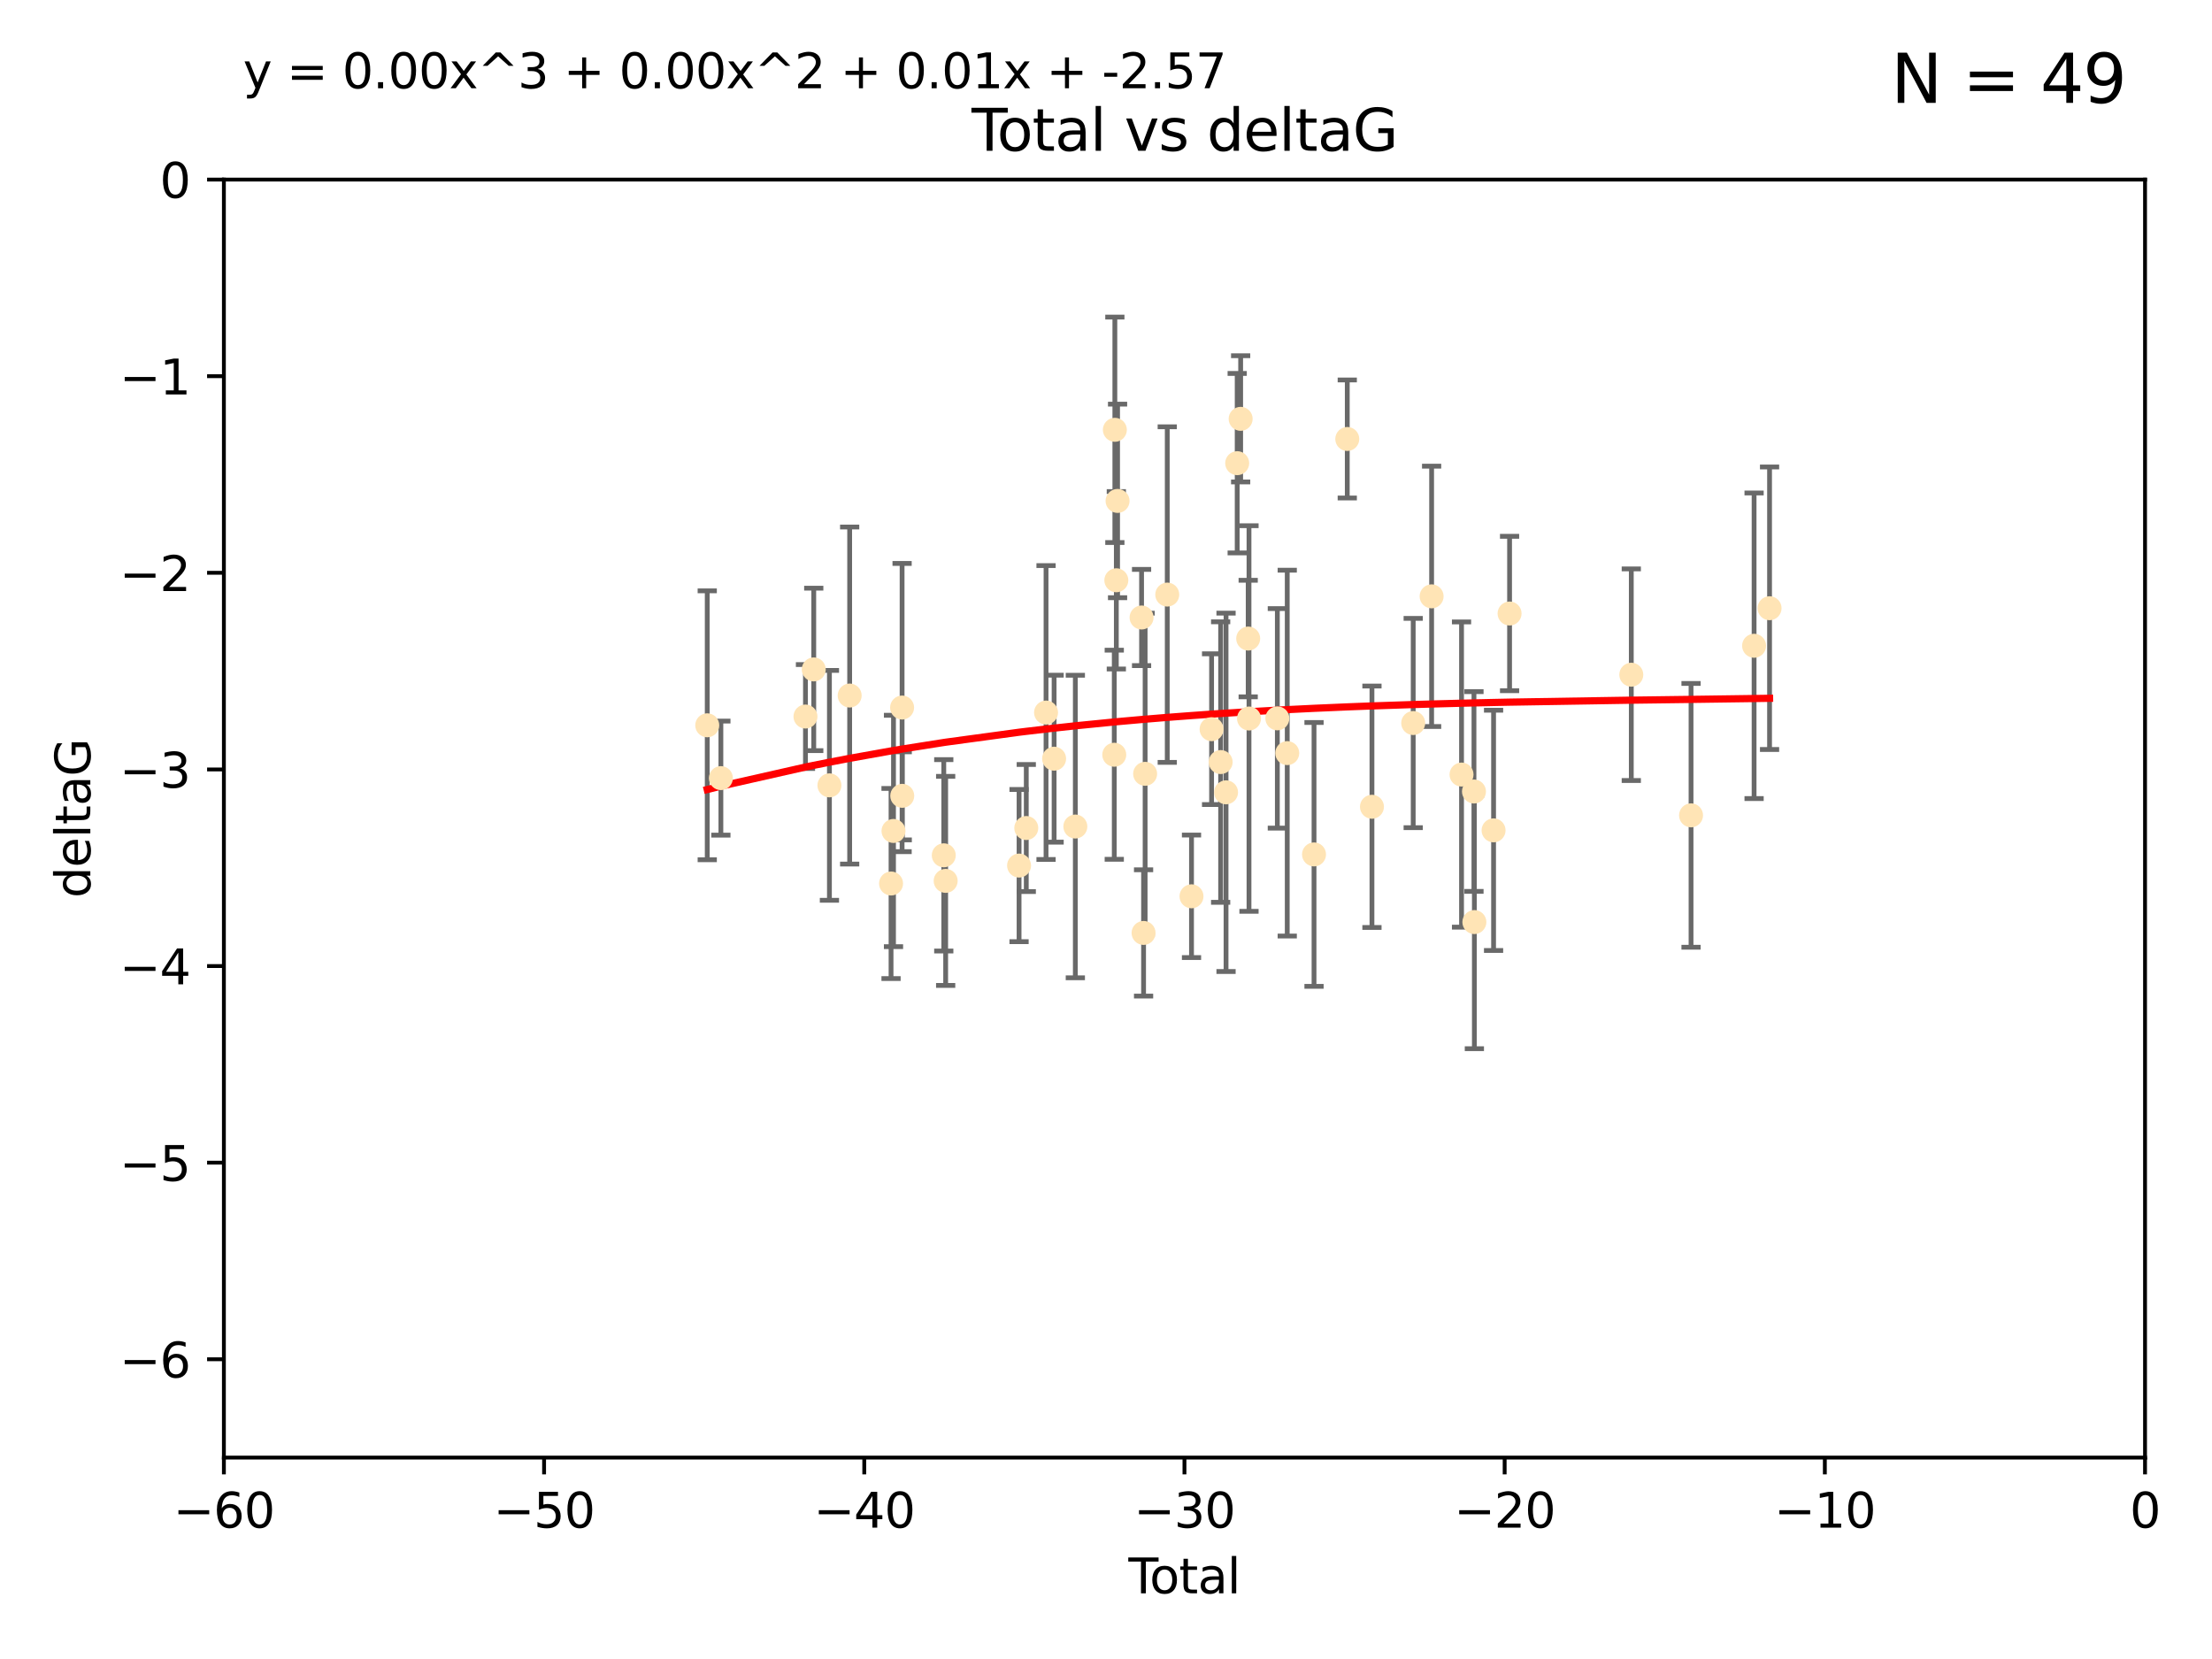 <?xml version="1.0" encoding="utf-8" standalone="no"?>
<!DOCTYPE svg PUBLIC "-//W3C//DTD SVG 1.1//EN"
  "http://www.w3.org/Graphics/SVG/1.1/DTD/svg11.dtd">
<svg xmlns:xlink="http://www.w3.org/1999/xlink" width="460.8pt" height="345.6pt" viewBox="0 0 460.8 345.6" xmlns="http://www.w3.org/2000/svg" version="1.1">
 <defs>
  <style type="text/css">*{stroke-linejoin: round; stroke-linecap: butt}</style>
 </defs>
 <g id="figure_1">
  <g id="patch_1">
   <path d="M 0 345.6 
L 460.8 345.6 
L 460.8 0 
L 0 0 
z
" style="fill: #ffffff"/>
  </g>
  <g id="axes_1">
   <g id="patch_2">
    <path d="M 46.64 303.64 
L 446.85 303.64 
L 446.85 37.411 
L 46.64 37.411 
z
" style="fill: #ffffff"/>
   </g>
   <g id="PathCollection_1">
    <defs>
     <path id="m05ead82234" d="M 0 1.118 
C 0.297 1.118 0.581 1 0.791 0.791 
C 1 0.581 1.118 0.297 1.118 0 
C 1.118 -0.297 1 -0.581 0.791 -0.791 
C 0.581 -1 0.297 -1.118 0 -1.118 
C -0.297 -1.118 -0.581 -1 -0.791 -0.791 
C -1 -0.581 -1.118 -0.297 -1.118 0 
C -1.118 0.297 -1 0.581 -0.791 0.791 
C -0.581 1 -0.297 1.118 0 1.118 
z
" style="stroke: #ffe4b5"/>
    </defs>
    <g clip-path="url(#pc3c02993ca)">
     <use xlink:href="#m05ead82234" x="147.331" y="151.093" style="fill: #ffe4b5; stroke: #ffe4b5"/>
     <use xlink:href="#m05ead82234" x="150.173" y="162.096" style="fill: #ffe4b5; stroke: #ffe4b5"/>
     <use xlink:href="#m05ead82234" x="167.795" y="149.269" style="fill: #ffe4b5; stroke: #ffe4b5"/>
     <use xlink:href="#m05ead82234" x="169.52" y="139.451" style="fill: #ffe4b5; stroke: #ffe4b5"/>
     <use xlink:href="#m05ead82234" x="172.784" y="163.605" style="fill: #ffe4b5; stroke: #ffe4b5"/>
     <use xlink:href="#m05ead82234" x="177" y="144.895" style="fill: #ffe4b5; stroke: #ffe4b5"/>
     <use xlink:href="#m05ead82234" x="185.622" y="184.051" style="fill: #ffe4b5; stroke: #ffe4b5"/>
     <use xlink:href="#m05ead82234" x="186.133" y="173.104" style="fill: #ffe4b5; stroke: #ffe4b5"/>
     <use xlink:href="#m05ead82234" x="187.923" y="147.394" style="fill: #ffe4b5; stroke: #ffe4b5"/>
     <use xlink:href="#m05ead82234" x="187.953" y="165.786" style="fill: #ffe4b5; stroke: #ffe4b5"/>
     <use xlink:href="#m05ead82234" x="196.605" y="178.178" style="fill: #ffe4b5; stroke: #ffe4b5"/>
     <use xlink:href="#m05ead82234" x="196.999" y="183.504" style="fill: #ffe4b5; stroke: #ffe4b5"/>
     <use xlink:href="#m05ead82234" x="212.29" y="180.314" style="fill: #ffe4b5; stroke: #ffe4b5"/>
     <use xlink:href="#m05ead82234" x="213.792" y="172.492" style="fill: #ffe4b5; stroke: #ffe4b5"/>
     <use xlink:href="#m05ead82234" x="217.91" y="148.435" style="fill: #ffe4b5; stroke: #ffe4b5"/>
     <use xlink:href="#m05ead82234" x="219.589" y="158.047" style="fill: #ffe4b5; stroke: #ffe4b5"/>
     <use xlink:href="#m05ead82234" x="224.013" y="172.182" style="fill: #ffe4b5; stroke: #ffe4b5"/>
     <use xlink:href="#m05ead82234" x="232.122" y="157.227" style="fill: #ffe4b5; stroke: #ffe4b5"/>
     <use xlink:href="#m05ead82234" x="232.245" y="89.537" style="fill: #ffe4b5; stroke: #ffe4b5"/>
     <use xlink:href="#m05ead82234" x="232.552" y="120.882" style="fill: #ffe4b5; stroke: #ffe4b5"/>
     <use xlink:href="#m05ead82234" x="232.81" y="104.354" style="fill: #ffe4b5; stroke: #ffe4b5"/>
     <use xlink:href="#m05ead82234" x="237.81" y="128.636" style="fill: #ffe4b5; stroke: #ffe4b5"/>
     <use xlink:href="#m05ead82234" x="238.227" y="194.346" style="fill: #ffe4b5; stroke: #ffe4b5"/>
     <use xlink:href="#m05ead82234" x="238.551" y="161.2" style="fill: #ffe4b5; stroke: #ffe4b5"/>
     <use xlink:href="#m05ead82234" x="243.161" y="123.863" style="fill: #ffe4b5; stroke: #ffe4b5"/>
     <use xlink:href="#m05ead82234" x="248.213" y="186.716" style="fill: #ffe4b5; stroke: #ffe4b5"/>
     <use xlink:href="#m05ead82234" x="252.395" y="151.902" style="fill: #ffe4b5; stroke: #ffe4b5"/>
     <use xlink:href="#m05ead82234" x="254.283" y="158.751" style="fill: #ffe4b5; stroke: #ffe4b5"/>
     <use xlink:href="#m05ead82234" x="255.407" y="165.056" style="fill: #ffe4b5; stroke: #ffe4b5"/>
     <use xlink:href="#m05ead82234" x="257.73" y="96.489" style="fill: #ffe4b5; stroke: #ffe4b5"/>
     <use xlink:href="#m05ead82234" x="258.45" y="87.252" style="fill: #ffe4b5; stroke: #ffe4b5"/>
     <use xlink:href="#m05ead82234" x="260.021" y="133.023" style="fill: #ffe4b5; stroke: #ffe4b5"/>
     <use xlink:href="#m05ead82234" x="260.189" y="149.679" style="fill: #ffe4b5; stroke: #ffe4b5"/>
     <use xlink:href="#m05ead82234" x="266.094" y="149.646" style="fill: #ffe4b5; stroke: #ffe4b5"/>
     <use xlink:href="#m05ead82234" x="268.156" y="156.886" style="fill: #ffe4b5; stroke: #ffe4b5"/>
     <use xlink:href="#m05ead82234" x="273.735" y="177.992" style="fill: #ffe4b5; stroke: #ffe4b5"/>
     <use xlink:href="#m05ead82234" x="280.661" y="91.447" style="fill: #ffe4b5; stroke: #ffe4b5"/>
     <use xlink:href="#m05ead82234" x="285.803" y="168.063" style="fill: #ffe4b5; stroke: #ffe4b5"/>
     <use xlink:href="#m05ead82234" x="294.397" y="150.623" style="fill: #ffe4b5; stroke: #ffe4b5"/>
     <use xlink:href="#m05ead82234" x="298.231" y="124.229" style="fill: #ffe4b5; stroke: #ffe4b5"/>
     <use xlink:href="#m05ead82234" x="304.464" y="161.352" style="fill: #ffe4b5; stroke: #ffe4b5"/>
     <use xlink:href="#m05ead82234" x="307.055" y="164.883" style="fill: #ffe4b5; stroke: #ffe4b5"/>
     <use xlink:href="#m05ead82234" x="307.139" y="192.085" style="fill: #ffe4b5; stroke: #ffe4b5"/>
     <use xlink:href="#m05ead82234" x="311.139" y="172.978" style="fill: #ffe4b5; stroke: #ffe4b5"/>
     <use xlink:href="#m05ead82234" x="314.472" y="127.806" style="fill: #ffe4b5; stroke: #ffe4b5"/>
     <use xlink:href="#m05ead82234" x="339.829" y="140.551" style="fill: #ffe4b5; stroke: #ffe4b5"/>
     <use xlink:href="#m05ead82234" x="352.276" y="169.85" style="fill: #ffe4b5; stroke: #ffe4b5"/>
     <use xlink:href="#m05ead82234" x="365.409" y="134.525" style="fill: #ffe4b5; stroke: #ffe4b5"/>
     <use xlink:href="#m05ead82234" x="368.631" y="126.704" style="fill: #ffe4b5; stroke: #ffe4b5"/>
    </g>
   </g>
   <g id="matplotlib.axis_1">
    <g id="xtick_1">
     <g id="line2d_1">
      <defs>
       <path id="md361317f85" d="M 0 0 
L 0 3.5 
" style="stroke: #000000; stroke-width: 0.8"/>
      </defs>
      <g>
       <use xlink:href="#md361317f85" x="46.64" y="303.64" style="stroke: #000000; stroke-width: 0.8"/>
      </g>
     </g>
     <g id="text_1">
      <!-- −60 -->
      <g transform="translate(36.088 318.238)scale(0.1 -0.1)">
       <defs>
        <path id="DejaVuSans-2212" d="M 678 2272 
L 4684 2272 
L 4684 1741 
L 678 1741 
L 678 2272 
z
" transform="scale(0.016)"/>
        <path id="DejaVuSans-36" d="M 2113 2584 
Q 1688 2584 1439 2293 
Q 1191 2003 1191 1497 
Q 1191 994 1439 701 
Q 1688 409 2113 409 
Q 2538 409 2786 701 
Q 3034 994 3034 1497 
Q 3034 2003 2786 2293 
Q 2538 2584 2113 2584 
z
M 3366 4563 
L 3366 3988 
Q 3128 4100 2886 4159 
Q 2644 4219 2406 4219 
Q 1781 4219 1451 3797 
Q 1122 3375 1075 2522 
Q 1259 2794 1537 2939 
Q 1816 3084 2150 3084 
Q 2853 3084 3261 2657 
Q 3669 2231 3669 1497 
Q 3669 778 3244 343 
Q 2819 -91 2113 -91 
Q 1303 -91 875 529 
Q 447 1150 447 2328 
Q 447 3434 972 4092 
Q 1497 4750 2381 4750 
Q 2619 4750 2861 4703 
Q 3103 4656 3366 4563 
z
" transform="scale(0.016)"/>
        <path id="DejaVuSans-30" d="M 2034 4250 
Q 1547 4250 1301 3770 
Q 1056 3291 1056 2328 
Q 1056 1369 1301 889 
Q 1547 409 2034 409 
Q 2525 409 2770 889 
Q 3016 1369 3016 2328 
Q 3016 3291 2770 3770 
Q 2525 4250 2034 4250 
z
M 2034 4750 
Q 2819 4750 3233 4129 
Q 3647 3509 3647 2328 
Q 3647 1150 3233 529 
Q 2819 -91 2034 -91 
Q 1250 -91 836 529 
Q 422 1150 422 2328 
Q 422 3509 836 4129 
Q 1250 4750 2034 4750 
z
" transform="scale(0.016)"/>
       </defs>
       <use xlink:href="#DejaVuSans-2212"/>
       <use xlink:href="#DejaVuSans-36" x="83.789"/>
       <use xlink:href="#DejaVuSans-30" x="147.412"/>
      </g>
     </g>
    </g>
    <g id="xtick_2">
     <g id="line2d_2">
      <g>
       <use xlink:href="#md361317f85" x="113.342" y="303.64" style="stroke: #000000; stroke-width: 0.8"/>
      </g>
     </g>
     <g id="text_2">
      <!-- −50 -->
      <g transform="translate(102.789 318.238)scale(0.1 -0.1)">
       <defs>
        <path id="DejaVuSans-35" d="M 691 4666 
L 3169 4666 
L 3169 4134 
L 1269 4134 
L 1269 2991 
Q 1406 3038 1543 3061 
Q 1681 3084 1819 3084 
Q 2600 3084 3056 2656 
Q 3513 2228 3513 1497 
Q 3513 744 3044 326 
Q 2575 -91 1722 -91 
Q 1428 -91 1123 -41 
Q 819 9 494 109 
L 494 744 
Q 775 591 1075 516 
Q 1375 441 1709 441 
Q 2250 441 2565 725 
Q 2881 1009 2881 1497 
Q 2881 1984 2565 2268 
Q 2250 2553 1709 2553 
Q 1456 2553 1204 2497 
Q 953 2441 691 2322 
L 691 4666 
z
" transform="scale(0.016)"/>
       </defs>
       <use xlink:href="#DejaVuSans-2212"/>
       <use xlink:href="#DejaVuSans-35" x="83.789"/>
       <use xlink:href="#DejaVuSans-30" x="147.412"/>
      </g>
     </g>
    </g>
    <g id="xtick_3">
     <g id="line2d_3">
      <g>
       <use xlink:href="#md361317f85" x="180.043" y="303.64" style="stroke: #000000; stroke-width: 0.8"/>
      </g>
     </g>
     <g id="text_3">
      <!-- −40 -->
      <g transform="translate(169.491 318.238)scale(0.1 -0.1)">
       <defs>
        <path id="DejaVuSans-34" d="M 2419 4116 
L 825 1625 
L 2419 1625 
L 2419 4116 
z
M 2253 4666 
L 3047 4666 
L 3047 1625 
L 3713 1625 
L 3713 1100 
L 3047 1100 
L 3047 0 
L 2419 0 
L 2419 1100 
L 313 1100 
L 313 1709 
L 2253 4666 
z
" transform="scale(0.016)"/>
       </defs>
       <use xlink:href="#DejaVuSans-2212"/>
       <use xlink:href="#DejaVuSans-34" x="83.789"/>
       <use xlink:href="#DejaVuSans-30" x="147.412"/>
      </g>
     </g>
    </g>
    <g id="xtick_4">
     <g id="line2d_4">
      <g>
       <use xlink:href="#md361317f85" x="246.745" y="303.64" style="stroke: #000000; stroke-width: 0.8"/>
      </g>
     </g>
     <g id="text_4">
      <!-- −30 -->
      <g transform="translate(236.193 318.238)scale(0.1 -0.1)">
       <defs>
        <path id="DejaVuSans-33" d="M 2597 2516 
Q 3050 2419 3304 2112 
Q 3559 1806 3559 1356 
Q 3559 666 3084 287 
Q 2609 -91 1734 -91 
Q 1441 -91 1130 -33 
Q 819 25 488 141 
L 488 750 
Q 750 597 1062 519 
Q 1375 441 1716 441 
Q 2309 441 2620 675 
Q 2931 909 2931 1356 
Q 2931 1769 2642 2001 
Q 2353 2234 1838 2234 
L 1294 2234 
L 1294 2753 
L 1863 2753 
Q 2328 2753 2575 2939 
Q 2822 3125 2822 3475 
Q 2822 3834 2567 4026 
Q 2313 4219 1838 4219 
Q 1578 4219 1281 4162 
Q 984 4106 628 3988 
L 628 4550 
Q 988 4650 1302 4700 
Q 1616 4750 1894 4750 
Q 2613 4750 3031 4423 
Q 3450 4097 3450 3541 
Q 3450 3153 3228 2886 
Q 3006 2619 2597 2516 
z
" transform="scale(0.016)"/>
       </defs>
       <use xlink:href="#DejaVuSans-2212"/>
       <use xlink:href="#DejaVuSans-33" x="83.789"/>
       <use xlink:href="#DejaVuSans-30" x="147.412"/>
      </g>
     </g>
    </g>
    <g id="xtick_5">
     <g id="line2d_5">
      <g>
       <use xlink:href="#md361317f85" x="313.447" y="303.64" style="stroke: #000000; stroke-width: 0.8"/>
      </g>
     </g>
     <g id="text_5">
      <!-- −20 -->
      <g transform="translate(302.894 318.238)scale(0.1 -0.1)">
       <defs>
        <path id="DejaVuSans-32" d="M 1228 531 
L 3431 531 
L 3431 0 
L 469 0 
L 469 531 
Q 828 903 1448 1529 
Q 2069 2156 2228 2338 
Q 2531 2678 2651 2914 
Q 2772 3150 2772 3378 
Q 2772 3750 2511 3984 
Q 2250 4219 1831 4219 
Q 1534 4219 1204 4116 
Q 875 4013 500 3803 
L 500 4441 
Q 881 4594 1212 4672 
Q 1544 4750 1819 4750 
Q 2544 4750 2975 4387 
Q 3406 4025 3406 3419 
Q 3406 3131 3298 2873 
Q 3191 2616 2906 2266 
Q 2828 2175 2409 1742 
Q 1991 1309 1228 531 
z
" transform="scale(0.016)"/>
       </defs>
       <use xlink:href="#DejaVuSans-2212"/>
       <use xlink:href="#DejaVuSans-32" x="83.789"/>
       <use xlink:href="#DejaVuSans-30" x="147.412"/>
      </g>
     </g>
    </g>
    <g id="xtick_6">
     <g id="line2d_6">
      <g>
       <use xlink:href="#md361317f85" x="380.148" y="303.64" style="stroke: #000000; stroke-width: 0.8"/>
      </g>
     </g>
     <g id="text_6">
      <!-- −10 -->
      <g transform="translate(369.596 318.238)scale(0.1 -0.1)">
       <defs>
        <path id="DejaVuSans-31" d="M 794 531 
L 1825 531 
L 1825 4091 
L 703 3866 
L 703 4441 
L 1819 4666 
L 2450 4666 
L 2450 531 
L 3481 531 
L 3481 0 
L 794 0 
L 794 531 
z
" transform="scale(0.016)"/>
       </defs>
       <use xlink:href="#DejaVuSans-2212"/>
       <use xlink:href="#DejaVuSans-31" x="83.789"/>
       <use xlink:href="#DejaVuSans-30" x="147.412"/>
      </g>
     </g>
    </g>
    <g id="xtick_7">
     <g id="line2d_7">
      <g>
       <use xlink:href="#md361317f85" x="446.85" y="303.64" style="stroke: #000000; stroke-width: 0.8"/>
      </g>
     </g>
     <g id="text_7">
      <!-- 0 -->
      <g transform="translate(443.669 318.238)scale(0.1 -0.1)">
       <use xlink:href="#DejaVuSans-30"/>
      </g>
     </g>
    </g>
    <g id="text_8">
     <!-- Total -->
     <g transform="translate(235.068 331.917)scale(0.1 -0.1)">
      <defs>
       <path id="DejaVuSans-54" d="M -19 4666 
L 3928 4666 
L 3928 4134 
L 2272 4134 
L 2272 0 
L 1638 0 
L 1638 4134 
L -19 4134 
L -19 4666 
z
" transform="scale(0.016)"/>
       <path id="DejaVuSans-6f" d="M 1959 3097 
Q 1497 3097 1228 2736 
Q 959 2375 959 1747 
Q 959 1119 1226 758 
Q 1494 397 1959 397 
Q 2419 397 2687 759 
Q 2956 1122 2956 1747 
Q 2956 2369 2687 2733 
Q 2419 3097 1959 3097 
z
M 1959 3584 
Q 2709 3584 3137 3096 
Q 3566 2609 3566 1747 
Q 3566 888 3137 398 
Q 2709 -91 1959 -91 
Q 1206 -91 779 398 
Q 353 888 353 1747 
Q 353 2609 779 3096 
Q 1206 3584 1959 3584 
z
" transform="scale(0.016)"/>
       <path id="DejaVuSans-74" d="M 1172 4494 
L 1172 3500 
L 2356 3500 
L 2356 3053 
L 1172 3053 
L 1172 1153 
Q 1172 725 1289 603 
Q 1406 481 1766 481 
L 2356 481 
L 2356 0 
L 1766 0 
Q 1100 0 847 248 
Q 594 497 594 1153 
L 594 3053 
L 172 3053 
L 172 3500 
L 594 3500 
L 594 4494 
L 1172 4494 
z
" transform="scale(0.016)"/>
       <path id="DejaVuSans-61" d="M 2194 1759 
Q 1497 1759 1228 1600 
Q 959 1441 959 1056 
Q 959 750 1161 570 
Q 1363 391 1709 391 
Q 2188 391 2477 730 
Q 2766 1069 2766 1631 
L 2766 1759 
L 2194 1759 
z
M 3341 1997 
L 3341 0 
L 2766 0 
L 2766 531 
Q 2569 213 2275 61 
Q 1981 -91 1556 -91 
Q 1019 -91 701 211 
Q 384 513 384 1019 
Q 384 1609 779 1909 
Q 1175 2209 1959 2209 
L 2766 2209 
L 2766 2266 
Q 2766 2663 2505 2880 
Q 2244 3097 1772 3097 
Q 1472 3097 1187 3025 
Q 903 2953 641 2809 
L 641 3341 
Q 956 3463 1253 3523 
Q 1550 3584 1831 3584 
Q 2591 3584 2966 3190 
Q 3341 2797 3341 1997 
z
" transform="scale(0.016)"/>
       <path id="DejaVuSans-6c" d="M 603 4863 
L 1178 4863 
L 1178 0 
L 603 0 
L 603 4863 
z
" transform="scale(0.016)"/>
      </defs>
      <use xlink:href="#DejaVuSans-54"/>
      <use xlink:href="#DejaVuSans-6f" x="44.084"/>
      <use xlink:href="#DejaVuSans-74" x="105.266"/>
      <use xlink:href="#DejaVuSans-61" x="144.475"/>
      <use xlink:href="#DejaVuSans-6c" x="205.754"/>
     </g>
    </g>
   </g>
   <g id="matplotlib.axis_2">
    <g id="ytick_1">
     <g id="line2d_8">
      <defs>
       <path id="m5820560d8b" d="M 0 0 
L -3.5 0 
" style="stroke: #000000; stroke-width: 0.8"/>
      </defs>
      <g>
       <use xlink:href="#m5820560d8b" x="46.64" y="283.161" style="stroke: #000000; stroke-width: 0.8"/>
      </g>
     </g>
     <g id="text_9">
      <!-- −6 -->
      <g transform="translate(24.898 286.96)scale(0.1 -0.1)">
       <use xlink:href="#DejaVuSans-2212"/>
       <use xlink:href="#DejaVuSans-36" x="83.789"/>
      </g>
     </g>
    </g>
    <g id="ytick_2">
     <g id="line2d_9">
      <g>
       <use xlink:href="#m5820560d8b" x="46.64" y="242.203" style="stroke: #000000; stroke-width: 0.8"/>
      </g>
     </g>
     <g id="text_10">
      <!-- −5 -->
      <g transform="translate(24.898 246.002)scale(0.1 -0.1)">
       <use xlink:href="#DejaVuSans-2212"/>
       <use xlink:href="#DejaVuSans-35" x="83.789"/>
      </g>
     </g>
    </g>
    <g id="ytick_3">
     <g id="line2d_10">
      <g>
       <use xlink:href="#m5820560d8b" x="46.64" y="201.244" style="stroke: #000000; stroke-width: 0.8"/>
      </g>
     </g>
     <g id="text_11">
      <!-- −4 -->
      <g transform="translate(24.898 205.044)scale(0.1 -0.1)">
       <use xlink:href="#DejaVuSans-2212"/>
       <use xlink:href="#DejaVuSans-34" x="83.789"/>
      </g>
     </g>
    </g>
    <g id="ytick_4">
     <g id="line2d_11">
      <g>
       <use xlink:href="#m5820560d8b" x="46.64" y="160.286" style="stroke: #000000; stroke-width: 0.8"/>
      </g>
     </g>
     <g id="text_12">
      <!-- −3 -->
      <g transform="translate(24.898 164.085)scale(0.1 -0.1)">
       <use xlink:href="#DejaVuSans-2212"/>
       <use xlink:href="#DejaVuSans-33" x="83.789"/>
      </g>
     </g>
    </g>
    <g id="ytick_5">
     <g id="line2d_12">
      <g>
       <use xlink:href="#m5820560d8b" x="46.64" y="119.328" style="stroke: #000000; stroke-width: 0.8"/>
      </g>
     </g>
     <g id="text_13">
      <!-- −2 -->
      <g transform="translate(24.898 123.127)scale(0.1 -0.1)">
       <use xlink:href="#DejaVuSans-2212"/>
       <use xlink:href="#DejaVuSans-32" x="83.789"/>
      </g>
     </g>
    </g>
    <g id="ytick_6">
     <g id="line2d_13">
      <g>
       <use xlink:href="#m5820560d8b" x="46.64" y="78.369" style="stroke: #000000; stroke-width: 0.8"/>
      </g>
     </g>
     <g id="text_14">
      <!-- −1 -->
      <g transform="translate(24.898 82.169)scale(0.1 -0.1)">
       <use xlink:href="#DejaVuSans-2212"/>
       <use xlink:href="#DejaVuSans-31" x="83.789"/>
      </g>
     </g>
    </g>
    <g id="ytick_7">
     <g id="line2d_14">
      <g>
       <use xlink:href="#m5820560d8b" x="46.64" y="37.411" style="stroke: #000000; stroke-width: 0.8"/>
      </g>
     </g>
     <g id="text_15">
      <!-- 0 -->
      <g transform="translate(33.278 41.21)scale(0.1 -0.1)">
       <use xlink:href="#DejaVuSans-30"/>
      </g>
     </g>
    </g>
    <g id="text_16">
     <!-- deltaG -->
     <g transform="translate(18.818 187.064)rotate(-90)scale(0.1 -0.1)">
      <defs>
       <path id="DejaVuSans-64" d="M 2906 2969 
L 2906 4863 
L 3481 4863 
L 3481 0 
L 2906 0 
L 2906 525 
Q 2725 213 2448 61 
Q 2172 -91 1784 -91 
Q 1150 -91 751 415 
Q 353 922 353 1747 
Q 353 2572 751 3078 
Q 1150 3584 1784 3584 
Q 2172 3584 2448 3432 
Q 2725 3281 2906 2969 
z
M 947 1747 
Q 947 1113 1208 752 
Q 1469 391 1925 391 
Q 2381 391 2643 752 
Q 2906 1113 2906 1747 
Q 2906 2381 2643 2742 
Q 2381 3103 1925 3103 
Q 1469 3103 1208 2742 
Q 947 2381 947 1747 
z
" transform="scale(0.016)"/>
       <path id="DejaVuSans-65" d="M 3597 1894 
L 3597 1613 
L 953 1613 
Q 991 1019 1311 708 
Q 1631 397 2203 397 
Q 2534 397 2845 478 
Q 3156 559 3463 722 
L 3463 178 
Q 3153 47 2828 -22 
Q 2503 -91 2169 -91 
Q 1331 -91 842 396 
Q 353 884 353 1716 
Q 353 2575 817 3079 
Q 1281 3584 2069 3584 
Q 2775 3584 3186 3129 
Q 3597 2675 3597 1894 
z
M 3022 2063 
Q 3016 2534 2758 2815 
Q 2500 3097 2075 3097 
Q 1594 3097 1305 2825 
Q 1016 2553 972 2059 
L 3022 2063 
z
" transform="scale(0.016)"/>
       <path id="DejaVuSans-47" d="M 3809 666 
L 3809 1919 
L 2778 1919 
L 2778 2438 
L 4434 2438 
L 4434 434 
Q 4069 175 3628 42 
Q 3188 -91 2688 -91 
Q 1594 -91 976 548 
Q 359 1188 359 2328 
Q 359 3472 976 4111 
Q 1594 4750 2688 4750 
Q 3144 4750 3555 4637 
Q 3966 4525 4313 4306 
L 4313 3634 
Q 3963 3931 3569 4081 
Q 3175 4231 2741 4231 
Q 1884 4231 1454 3753 
Q 1025 3275 1025 2328 
Q 1025 1384 1454 906 
Q 1884 428 2741 428 
Q 3075 428 3337 486 
Q 3600 544 3809 666 
z
" transform="scale(0.016)"/>
      </defs>
      <use xlink:href="#DejaVuSans-64"/>
      <use xlink:href="#DejaVuSans-65" x="63.477"/>
      <use xlink:href="#DejaVuSans-6c" x="125"/>
      <use xlink:href="#DejaVuSans-74" x="152.783"/>
      <use xlink:href="#DejaVuSans-61" x="191.992"/>
      <use xlink:href="#DejaVuSans-47" x="253.271"/>
     </g>
    </g>
   </g>
   <g id="LineCollection_1">
    <path d="M 147.331 179.105 
L 147.331 123.081 
" clip-path="url(#pc3c02993ca)" style="fill: none; stroke: #696969"/>
    <path d="M 150.173 173.975 
L 150.173 150.217 
" clip-path="url(#pc3c02993ca)" style="fill: none; stroke: #696969"/>
    <path d="M 167.795 160.097 
L 167.795 138.441 
" clip-path="url(#pc3c02993ca)" style="fill: none; stroke: #696969"/>
    <path d="M 169.52 156.37 
L 169.52 122.532 
" clip-path="url(#pc3c02993ca)" style="fill: none; stroke: #696969"/>
    <path d="M 172.784 187.546 
L 172.784 139.663 
" clip-path="url(#pc3c02993ca)" style="fill: none; stroke: #696969"/>
    <path d="M 177 180.004 
L 177 109.787 
" clip-path="url(#pc3c02993ca)" style="fill: none; stroke: #696969"/>
    <path d="M 185.622 203.851 
L 185.622 164.251 
" clip-path="url(#pc3c02993ca)" style="fill: none; stroke: #696969"/>
    <path d="M 186.133 197.203 
L 186.133 149.004 
" clip-path="url(#pc3c02993ca)" style="fill: none; stroke: #696969"/>
    <path d="M 187.923 177.412 
L 187.923 117.375 
" clip-path="url(#pc3c02993ca)" style="fill: none; stroke: #696969"/>
    <path d="M 187.953 174.963 
L 187.953 156.61 
" clip-path="url(#pc3c02993ca)" style="fill: none; stroke: #696969"/>
    <path d="M 196.605 198.113 
L 196.605 158.243 
" clip-path="url(#pc3c02993ca)" style="fill: none; stroke: #696969"/>
    <path d="M 196.999 205.282 
L 196.999 161.726 
" clip-path="url(#pc3c02993ca)" style="fill: none; stroke: #696969"/>
    <path d="M 212.29 196.167 
L 212.29 164.461 
" clip-path="url(#pc3c02993ca)" style="fill: none; stroke: #696969"/>
    <path d="M 213.792 185.723 
L 213.792 159.262 
" clip-path="url(#pc3c02993ca)" style="fill: none; stroke: #696969"/>
    <path d="M 217.91 179.044 
L 217.91 117.826 
" clip-path="url(#pc3c02993ca)" style="fill: none; stroke: #696969"/>
    <path d="M 219.589 175.437 
L 219.589 140.656 
" clip-path="url(#pc3c02993ca)" style="fill: none; stroke: #696969"/>
    <path d="M 224.013 203.694 
L 224.013 140.669 
" clip-path="url(#pc3c02993ca)" style="fill: none; stroke: #696969"/>
    <path d="M 232.122 179.006 
L 232.122 135.448 
" clip-path="url(#pc3c02993ca)" style="fill: none; stroke: #696969"/>
    <path d="M 232.245 113.015 
L 232.245 66.058 
" clip-path="url(#pc3c02993ca)" style="fill: none; stroke: #696969"/>
    <path d="M 232.552 139.361 
L 232.552 102.403 
" clip-path="url(#pc3c02993ca)" style="fill: none; stroke: #696969"/>
    <path d="M 232.81 124.515 
L 232.81 84.193 
" clip-path="url(#pc3c02993ca)" style="fill: none; stroke: #696969"/>
    <path d="M 237.81 138.659 
L 237.81 118.614 
" clip-path="url(#pc3c02993ca)" style="fill: none; stroke: #696969"/>
    <path d="M 238.227 207.499 
L 238.227 181.192 
" clip-path="url(#pc3c02993ca)" style="fill: none; stroke: #696969"/>
    <path d="M 238.551 194.662 
L 238.551 127.738 
" clip-path="url(#pc3c02993ca)" style="fill: none; stroke: #696969"/>
    <path d="M 243.161 158.819 
L 243.161 88.907 
" clip-path="url(#pc3c02993ca)" style="fill: none; stroke: #696969"/>
    <path d="M 248.213 199.481 
L 248.213 173.951 
" clip-path="url(#pc3c02993ca)" style="fill: none; stroke: #696969"/>
    <path d="M 252.395 167.606 
L 252.395 136.199 
" clip-path="url(#pc3c02993ca)" style="fill: none; stroke: #696969"/>
    <path d="M 254.283 187.971 
L 254.283 129.531 
" clip-path="url(#pc3c02993ca)" style="fill: none; stroke: #696969"/>
    <path d="M 255.407 202.384 
L 255.407 127.728 
" clip-path="url(#pc3c02993ca)" style="fill: none; stroke: #696969"/>
    <path d="M 257.73 115.182 
L 257.73 77.796 
" clip-path="url(#pc3c02993ca)" style="fill: none; stroke: #696969"/>
    <path d="M 258.45 100.399 
L 258.45 74.106 
" clip-path="url(#pc3c02993ca)" style="fill: none; stroke: #696969"/>
    <path d="M 260.021 145.163 
L 260.021 120.882 
" clip-path="url(#pc3c02993ca)" style="fill: none; stroke: #696969"/>
    <path d="M 260.189 189.845 
L 260.189 109.513 
" clip-path="url(#pc3c02993ca)" style="fill: none; stroke: #696969"/>
    <path d="M 266.094 172.51 
L 266.094 126.782 
" clip-path="url(#pc3c02993ca)" style="fill: none; stroke: #696969"/>
    <path d="M 268.156 194.992 
L 268.156 118.78 
" clip-path="url(#pc3c02993ca)" style="fill: none; stroke: #696969"/>
    <path d="M 273.735 205.474 
L 273.735 150.51 
" clip-path="url(#pc3c02993ca)" style="fill: none; stroke: #696969"/>
    <path d="M 280.661 103.738 
L 280.661 79.157 
" clip-path="url(#pc3c02993ca)" style="fill: none; stroke: #696969"/>
    <path d="M 285.803 193.209 
L 285.803 142.916 
" clip-path="url(#pc3c02993ca)" style="fill: none; stroke: #696969"/>
    <path d="M 294.397 172.423 
L 294.397 128.822 
" clip-path="url(#pc3c02993ca)" style="fill: none; stroke: #696969"/>
    <path d="M 298.231 151.347 
L 298.231 97.112 
" clip-path="url(#pc3c02993ca)" style="fill: none; stroke: #696969"/>
    <path d="M 304.464 193.142 
L 304.464 129.562 
" clip-path="url(#pc3c02993ca)" style="fill: none; stroke: #696969"/>
    <path d="M 307.055 185.689 
L 307.055 144.076 
" clip-path="url(#pc3c02993ca)" style="fill: none; stroke: #696969"/>
    <path d="M 307.139 218.466 
L 307.139 165.704 
" clip-path="url(#pc3c02993ca)" style="fill: none; stroke: #696969"/>
    <path d="M 311.139 198 
L 311.139 147.956 
" clip-path="url(#pc3c02993ca)" style="fill: none; stroke: #696969"/>
    <path d="M 314.472 143.888 
L 314.472 111.724 
" clip-path="url(#pc3c02993ca)" style="fill: none; stroke: #696969"/>
    <path d="M 339.829 162.593 
L 339.829 118.509 
" clip-path="url(#pc3c02993ca)" style="fill: none; stroke: #696969"/>
    <path d="M 352.276 197.329 
L 352.276 142.371 
" clip-path="url(#pc3c02993ca)" style="fill: none; stroke: #696969"/>
    <path d="M 365.409 166.354 
L 365.409 102.696 
" clip-path="url(#pc3c02993ca)" style="fill: none; stroke: #696969"/>
    <path d="M 368.631 156.131 
L 368.631 97.276 
" clip-path="url(#pc3c02993ca)" style="fill: none; stroke: #696969"/>
   </g>
   <g id="line2d_15">
    <defs>
     <path id="mfb282be99d" d="M 2 0 
L -2 -0 
" style="stroke: #696969"/>
    </defs>
    <g clip-path="url(#pc3c02993ca)">
     <use xlink:href="#mfb282be99d" x="147.331" y="179.105" style="fill: #696969; stroke: #696969"/>
     <use xlink:href="#mfb282be99d" x="150.173" y="173.975" style="fill: #696969; stroke: #696969"/>
     <use xlink:href="#mfb282be99d" x="167.795" y="160.097" style="fill: #696969; stroke: #696969"/>
     <use xlink:href="#mfb282be99d" x="169.52" y="156.37" style="fill: #696969; stroke: #696969"/>
     <use xlink:href="#mfb282be99d" x="172.784" y="187.546" style="fill: #696969; stroke: #696969"/>
     <use xlink:href="#mfb282be99d" x="177" y="180.004" style="fill: #696969; stroke: #696969"/>
     <use xlink:href="#mfb282be99d" x="185.622" y="203.851" style="fill: #696969; stroke: #696969"/>
     <use xlink:href="#mfb282be99d" x="186.133" y="197.203" style="fill: #696969; stroke: #696969"/>
     <use xlink:href="#mfb282be99d" x="187.923" y="177.412" style="fill: #696969; stroke: #696969"/>
     <use xlink:href="#mfb282be99d" x="187.953" y="174.963" style="fill: #696969; stroke: #696969"/>
     <use xlink:href="#mfb282be99d" x="196.605" y="198.113" style="fill: #696969; stroke: #696969"/>
     <use xlink:href="#mfb282be99d" x="196.999" y="205.282" style="fill: #696969; stroke: #696969"/>
     <use xlink:href="#mfb282be99d" x="212.29" y="196.167" style="fill: #696969; stroke: #696969"/>
     <use xlink:href="#mfb282be99d" x="213.792" y="185.723" style="fill: #696969; stroke: #696969"/>
     <use xlink:href="#mfb282be99d" x="217.91" y="179.044" style="fill: #696969; stroke: #696969"/>
     <use xlink:href="#mfb282be99d" x="219.589" y="175.437" style="fill: #696969; stroke: #696969"/>
     <use xlink:href="#mfb282be99d" x="224.013" y="203.694" style="fill: #696969; stroke: #696969"/>
     <use xlink:href="#mfb282be99d" x="232.122" y="179.006" style="fill: #696969; stroke: #696969"/>
     <use xlink:href="#mfb282be99d" x="232.245" y="113.015" style="fill: #696969; stroke: #696969"/>
     <use xlink:href="#mfb282be99d" x="232.552" y="139.361" style="fill: #696969; stroke: #696969"/>
     <use xlink:href="#mfb282be99d" x="232.81" y="124.515" style="fill: #696969; stroke: #696969"/>
     <use xlink:href="#mfb282be99d" x="237.81" y="138.659" style="fill: #696969; stroke: #696969"/>
     <use xlink:href="#mfb282be99d" x="238.227" y="207.499" style="fill: #696969; stroke: #696969"/>
     <use xlink:href="#mfb282be99d" x="238.551" y="194.662" style="fill: #696969; stroke: #696969"/>
     <use xlink:href="#mfb282be99d" x="243.161" y="158.819" style="fill: #696969; stroke: #696969"/>
     <use xlink:href="#mfb282be99d" x="248.213" y="199.481" style="fill: #696969; stroke: #696969"/>
     <use xlink:href="#mfb282be99d" x="252.395" y="167.606" style="fill: #696969; stroke: #696969"/>
     <use xlink:href="#mfb282be99d" x="254.283" y="187.971" style="fill: #696969; stroke: #696969"/>
     <use xlink:href="#mfb282be99d" x="255.407" y="202.384" style="fill: #696969; stroke: #696969"/>
     <use xlink:href="#mfb282be99d" x="257.73" y="115.182" style="fill: #696969; stroke: #696969"/>
     <use xlink:href="#mfb282be99d" x="258.45" y="100.399" style="fill: #696969; stroke: #696969"/>
     <use xlink:href="#mfb282be99d" x="260.021" y="145.163" style="fill: #696969; stroke: #696969"/>
     <use xlink:href="#mfb282be99d" x="260.189" y="189.845" style="fill: #696969; stroke: #696969"/>
     <use xlink:href="#mfb282be99d" x="266.094" y="172.51" style="fill: #696969; stroke: #696969"/>
     <use xlink:href="#mfb282be99d" x="268.156" y="194.992" style="fill: #696969; stroke: #696969"/>
     <use xlink:href="#mfb282be99d" x="273.735" y="205.474" style="fill: #696969; stroke: #696969"/>
     <use xlink:href="#mfb282be99d" x="280.661" y="103.738" style="fill: #696969; stroke: #696969"/>
     <use xlink:href="#mfb282be99d" x="285.803" y="193.209" style="fill: #696969; stroke: #696969"/>
     <use xlink:href="#mfb282be99d" x="294.397" y="172.423" style="fill: #696969; stroke: #696969"/>
     <use xlink:href="#mfb282be99d" x="298.231" y="151.347" style="fill: #696969; stroke: #696969"/>
     <use xlink:href="#mfb282be99d" x="304.464" y="193.142" style="fill: #696969; stroke: #696969"/>
     <use xlink:href="#mfb282be99d" x="307.055" y="185.689" style="fill: #696969; stroke: #696969"/>
     <use xlink:href="#mfb282be99d" x="307.139" y="218.466" style="fill: #696969; stroke: #696969"/>
     <use xlink:href="#mfb282be99d" x="311.139" y="198" style="fill: #696969; stroke: #696969"/>
     <use xlink:href="#mfb282be99d" x="314.472" y="143.888" style="fill: #696969; stroke: #696969"/>
     <use xlink:href="#mfb282be99d" x="339.829" y="162.593" style="fill: #696969; stroke: #696969"/>
     <use xlink:href="#mfb282be99d" x="352.276" y="197.329" style="fill: #696969; stroke: #696969"/>
     <use xlink:href="#mfb282be99d" x="365.409" y="166.354" style="fill: #696969; stroke: #696969"/>
     <use xlink:href="#mfb282be99d" x="368.631" y="156.131" style="fill: #696969; stroke: #696969"/>
    </g>
   </g>
   <g id="line2d_16">
    <g clip-path="url(#pc3c02993ca)">
     <use xlink:href="#mfb282be99d" x="147.331" y="123.081" style="fill: #696969; stroke: #696969"/>
     <use xlink:href="#mfb282be99d" x="150.173" y="150.217" style="fill: #696969; stroke: #696969"/>
     <use xlink:href="#mfb282be99d" x="167.795" y="138.441" style="fill: #696969; stroke: #696969"/>
     <use xlink:href="#mfb282be99d" x="169.52" y="122.532" style="fill: #696969; stroke: #696969"/>
     <use xlink:href="#mfb282be99d" x="172.784" y="139.663" style="fill: #696969; stroke: #696969"/>
     <use xlink:href="#mfb282be99d" x="177" y="109.787" style="fill: #696969; stroke: #696969"/>
     <use xlink:href="#mfb282be99d" x="185.622" y="164.251" style="fill: #696969; stroke: #696969"/>
     <use xlink:href="#mfb282be99d" x="186.133" y="149.004" style="fill: #696969; stroke: #696969"/>
     <use xlink:href="#mfb282be99d" x="187.923" y="117.375" style="fill: #696969; stroke: #696969"/>
     <use xlink:href="#mfb282be99d" x="187.953" y="156.61" style="fill: #696969; stroke: #696969"/>
     <use xlink:href="#mfb282be99d" x="196.605" y="158.243" style="fill: #696969; stroke: #696969"/>
     <use xlink:href="#mfb282be99d" x="196.999" y="161.726" style="fill: #696969; stroke: #696969"/>
     <use xlink:href="#mfb282be99d" x="212.29" y="164.461" style="fill: #696969; stroke: #696969"/>
     <use xlink:href="#mfb282be99d" x="213.792" y="159.262" style="fill: #696969; stroke: #696969"/>
     <use xlink:href="#mfb282be99d" x="217.91" y="117.826" style="fill: #696969; stroke: #696969"/>
     <use xlink:href="#mfb282be99d" x="219.589" y="140.656" style="fill: #696969; stroke: #696969"/>
     <use xlink:href="#mfb282be99d" x="224.013" y="140.669" style="fill: #696969; stroke: #696969"/>
     <use xlink:href="#mfb282be99d" x="232.122" y="135.448" style="fill: #696969; stroke: #696969"/>
     <use xlink:href="#mfb282be99d" x="232.245" y="66.058" style="fill: #696969; stroke: #696969"/>
     <use xlink:href="#mfb282be99d" x="232.552" y="102.403" style="fill: #696969; stroke: #696969"/>
     <use xlink:href="#mfb282be99d" x="232.81" y="84.193" style="fill: #696969; stroke: #696969"/>
     <use xlink:href="#mfb282be99d" x="237.81" y="118.614" style="fill: #696969; stroke: #696969"/>
     <use xlink:href="#mfb282be99d" x="238.227" y="181.192" style="fill: #696969; stroke: #696969"/>
     <use xlink:href="#mfb282be99d" x="238.551" y="127.738" style="fill: #696969; stroke: #696969"/>
     <use xlink:href="#mfb282be99d" x="243.161" y="88.907" style="fill: #696969; stroke: #696969"/>
     <use xlink:href="#mfb282be99d" x="248.213" y="173.951" style="fill: #696969; stroke: #696969"/>
     <use xlink:href="#mfb282be99d" x="252.395" y="136.199" style="fill: #696969; stroke: #696969"/>
     <use xlink:href="#mfb282be99d" x="254.283" y="129.531" style="fill: #696969; stroke: #696969"/>
     <use xlink:href="#mfb282be99d" x="255.407" y="127.728" style="fill: #696969; stroke: #696969"/>
     <use xlink:href="#mfb282be99d" x="257.73" y="77.796" style="fill: #696969; stroke: #696969"/>
     <use xlink:href="#mfb282be99d" x="258.45" y="74.106" style="fill: #696969; stroke: #696969"/>
     <use xlink:href="#mfb282be99d" x="260.021" y="120.882" style="fill: #696969; stroke: #696969"/>
     <use xlink:href="#mfb282be99d" x="260.189" y="109.513" style="fill: #696969; stroke: #696969"/>
     <use xlink:href="#mfb282be99d" x="266.094" y="126.782" style="fill: #696969; stroke: #696969"/>
     <use xlink:href="#mfb282be99d" x="268.156" y="118.78" style="fill: #696969; stroke: #696969"/>
     <use xlink:href="#mfb282be99d" x="273.735" y="150.51" style="fill: #696969; stroke: #696969"/>
     <use xlink:href="#mfb282be99d" x="280.661" y="79.157" style="fill: #696969; stroke: #696969"/>
     <use xlink:href="#mfb282be99d" x="285.803" y="142.916" style="fill: #696969; stroke: #696969"/>
     <use xlink:href="#mfb282be99d" x="294.397" y="128.822" style="fill: #696969; stroke: #696969"/>
     <use xlink:href="#mfb282be99d" x="298.231" y="97.112" style="fill: #696969; stroke: #696969"/>
     <use xlink:href="#mfb282be99d" x="304.464" y="129.562" style="fill: #696969; stroke: #696969"/>
     <use xlink:href="#mfb282be99d" x="307.055" y="144.076" style="fill: #696969; stroke: #696969"/>
     <use xlink:href="#mfb282be99d" x="307.139" y="165.704" style="fill: #696969; stroke: #696969"/>
     <use xlink:href="#mfb282be99d" x="311.139" y="147.956" style="fill: #696969; stroke: #696969"/>
     <use xlink:href="#mfb282be99d" x="314.472" y="111.724" style="fill: #696969; stroke: #696969"/>
     <use xlink:href="#mfb282be99d" x="339.829" y="118.509" style="fill: #696969; stroke: #696969"/>
     <use xlink:href="#mfb282be99d" x="352.276" y="142.371" style="fill: #696969; stroke: #696969"/>
     <use xlink:href="#mfb282be99d" x="365.409" y="102.696" style="fill: #696969; stroke: #696969"/>
     <use xlink:href="#mfb282be99d" x="368.631" y="97.276" style="fill: #696969; stroke: #696969"/>
    </g>
   </g>
   <g id="line2d_17">
    <path d="M 147.331 164.477 
L 150.173 163.769 
L 167.795 159.786 
L 169.52 159.432 
L 172.784 158.781 
L 177 157.973 
L 185.622 156.431 
L 186.133 156.345 
L 187.923 156.044 
L 187.953 156.039 
L 196.605 154.674 
L 196.999 154.615 
L 212.29 152.536 
L 213.792 152.353 
L 217.91 151.87 
L 219.589 151.68 
L 224.013 151.2 
L 232.122 150.396 
L 232.245 150.384 
L 232.552 150.356 
L 232.81 150.332 
L 237.81 149.886 
L 238.227 149.85 
L 238.551 149.823 
L 243.161 149.445 
L 248.213 149.062 
L 252.395 148.767 
L 254.283 148.641 
L 255.407 148.567 
L 257.73 148.42 
L 258.45 148.376 
L 260.021 148.281 
L 260.189 148.271 
L 266.094 147.938 
L 268.156 147.829 
L 273.735 147.556 
L 280.661 147.256 
L 285.803 147.058 
L 294.397 146.77 
L 298.231 146.658 
L 304.464 146.493 
L 307.055 146.431 
L 307.139 146.429 
L 311.139 146.339 
L 314.472 146.27 
L 339.829 145.86 
L 352.276 145.696 
L 365.409 145.515 
L 368.631 145.467 
" clip-path="url(#pc3c02993ca)" style="fill: none; stroke: #ff0000; stroke-width: 1.5; stroke-linecap: square"/>
   </g>
   <g id="line2d_18">
    <defs>
     <path id="m6118357fbf" d="M 0 2 
C 0.53 2 1.039 1.789 1.414 1.414 
C 1.789 1.039 2 0.53 2 0 
C 2 -0.53 1.789 -1.039 1.414 -1.414 
C 1.039 -1.789 0.53 -2 0 -2 
C -0.53 -2 -1.039 -1.789 -1.414 -1.414 
C -1.789 -1.039 -2 -0.53 -2 0 
C -2 0.53 -1.789 1.039 -1.414 1.414 
C -1.039 1.789 -0.53 2 0 2 
z
" style="stroke: #ffe4b5"/>
    </defs>
    <g clip-path="url(#pc3c02993ca)">
     <use xlink:href="#m6118357fbf" x="147.331" y="151.093" style="fill: #ffe4b5; stroke: #ffe4b5"/>
     <use xlink:href="#m6118357fbf" x="150.173" y="162.096" style="fill: #ffe4b5; stroke: #ffe4b5"/>
     <use xlink:href="#m6118357fbf" x="167.795" y="149.269" style="fill: #ffe4b5; stroke: #ffe4b5"/>
     <use xlink:href="#m6118357fbf" x="169.52" y="139.451" style="fill: #ffe4b5; stroke: #ffe4b5"/>
     <use xlink:href="#m6118357fbf" x="172.784" y="163.605" style="fill: #ffe4b5; stroke: #ffe4b5"/>
     <use xlink:href="#m6118357fbf" x="177" y="144.895" style="fill: #ffe4b5; stroke: #ffe4b5"/>
     <use xlink:href="#m6118357fbf" x="185.622" y="184.051" style="fill: #ffe4b5; stroke: #ffe4b5"/>
     <use xlink:href="#m6118357fbf" x="186.133" y="173.104" style="fill: #ffe4b5; stroke: #ffe4b5"/>
     <use xlink:href="#m6118357fbf" x="187.923" y="147.394" style="fill: #ffe4b5; stroke: #ffe4b5"/>
     <use xlink:href="#m6118357fbf" x="187.953" y="165.786" style="fill: #ffe4b5; stroke: #ffe4b5"/>
     <use xlink:href="#m6118357fbf" x="196.605" y="178.178" style="fill: #ffe4b5; stroke: #ffe4b5"/>
     <use xlink:href="#m6118357fbf" x="196.999" y="183.504" style="fill: #ffe4b5; stroke: #ffe4b5"/>
     <use xlink:href="#m6118357fbf" x="212.29" y="180.314" style="fill: #ffe4b5; stroke: #ffe4b5"/>
     <use xlink:href="#m6118357fbf" x="213.792" y="172.492" style="fill: #ffe4b5; stroke: #ffe4b5"/>
     <use xlink:href="#m6118357fbf" x="217.91" y="148.435" style="fill: #ffe4b5; stroke: #ffe4b5"/>
     <use xlink:href="#m6118357fbf" x="219.589" y="158.047" style="fill: #ffe4b5; stroke: #ffe4b5"/>
     <use xlink:href="#m6118357fbf" x="224.013" y="172.182" style="fill: #ffe4b5; stroke: #ffe4b5"/>
     <use xlink:href="#m6118357fbf" x="232.122" y="157.227" style="fill: #ffe4b5; stroke: #ffe4b5"/>
     <use xlink:href="#m6118357fbf" x="232.245" y="89.537" style="fill: #ffe4b5; stroke: #ffe4b5"/>
     <use xlink:href="#m6118357fbf" x="232.552" y="120.882" style="fill: #ffe4b5; stroke: #ffe4b5"/>
     <use xlink:href="#m6118357fbf" x="232.81" y="104.354" style="fill: #ffe4b5; stroke: #ffe4b5"/>
     <use xlink:href="#m6118357fbf" x="237.81" y="128.636" style="fill: #ffe4b5; stroke: #ffe4b5"/>
     <use xlink:href="#m6118357fbf" x="238.227" y="194.346" style="fill: #ffe4b5; stroke: #ffe4b5"/>
     <use xlink:href="#m6118357fbf" x="238.551" y="161.2" style="fill: #ffe4b5; stroke: #ffe4b5"/>
     <use xlink:href="#m6118357fbf" x="243.161" y="123.863" style="fill: #ffe4b5; stroke: #ffe4b5"/>
     <use xlink:href="#m6118357fbf" x="248.213" y="186.716" style="fill: #ffe4b5; stroke: #ffe4b5"/>
     <use xlink:href="#m6118357fbf" x="252.395" y="151.902" style="fill: #ffe4b5; stroke: #ffe4b5"/>
     <use xlink:href="#m6118357fbf" x="254.283" y="158.751" style="fill: #ffe4b5; stroke: #ffe4b5"/>
     <use xlink:href="#m6118357fbf" x="255.407" y="165.056" style="fill: #ffe4b5; stroke: #ffe4b5"/>
     <use xlink:href="#m6118357fbf" x="257.73" y="96.489" style="fill: #ffe4b5; stroke: #ffe4b5"/>
     <use xlink:href="#m6118357fbf" x="258.45" y="87.252" style="fill: #ffe4b5; stroke: #ffe4b5"/>
     <use xlink:href="#m6118357fbf" x="260.021" y="133.023" style="fill: #ffe4b5; stroke: #ffe4b5"/>
     <use xlink:href="#m6118357fbf" x="260.189" y="149.679" style="fill: #ffe4b5; stroke: #ffe4b5"/>
     <use xlink:href="#m6118357fbf" x="266.094" y="149.646" style="fill: #ffe4b5; stroke: #ffe4b5"/>
     <use xlink:href="#m6118357fbf" x="268.156" y="156.886" style="fill: #ffe4b5; stroke: #ffe4b5"/>
     <use xlink:href="#m6118357fbf" x="273.735" y="177.992" style="fill: #ffe4b5; stroke: #ffe4b5"/>
     <use xlink:href="#m6118357fbf" x="280.661" y="91.447" style="fill: #ffe4b5; stroke: #ffe4b5"/>
     <use xlink:href="#m6118357fbf" x="285.803" y="168.063" style="fill: #ffe4b5; stroke: #ffe4b5"/>
     <use xlink:href="#m6118357fbf" x="294.397" y="150.623" style="fill: #ffe4b5; stroke: #ffe4b5"/>
     <use xlink:href="#m6118357fbf" x="298.231" y="124.229" style="fill: #ffe4b5; stroke: #ffe4b5"/>
     <use xlink:href="#m6118357fbf" x="304.464" y="161.352" style="fill: #ffe4b5; stroke: #ffe4b5"/>
     <use xlink:href="#m6118357fbf" x="307.055" y="164.883" style="fill: #ffe4b5; stroke: #ffe4b5"/>
     <use xlink:href="#m6118357fbf" x="307.139" y="192.085" style="fill: #ffe4b5; stroke: #ffe4b5"/>
     <use xlink:href="#m6118357fbf" x="311.139" y="172.978" style="fill: #ffe4b5; stroke: #ffe4b5"/>
     <use xlink:href="#m6118357fbf" x="314.472" y="127.806" style="fill: #ffe4b5; stroke: #ffe4b5"/>
     <use xlink:href="#m6118357fbf" x="339.829" y="140.551" style="fill: #ffe4b5; stroke: #ffe4b5"/>
     <use xlink:href="#m6118357fbf" x="352.276" y="169.85" style="fill: #ffe4b5; stroke: #ffe4b5"/>
     <use xlink:href="#m6118357fbf" x="365.409" y="134.525" style="fill: #ffe4b5; stroke: #ffe4b5"/>
     <use xlink:href="#m6118357fbf" x="368.631" y="126.704" style="fill: #ffe4b5; stroke: #ffe4b5"/>
    </g>
   </g>
   <g id="patch_3">
    <path d="M 46.64 303.64 
L 46.64 37.411 
" style="fill: none; stroke: #000000; stroke-width: 0.8; stroke-linejoin: miter; stroke-linecap: square"/>
   </g>
   <g id="patch_4">
    <path d="M 446.85 303.64 
L 446.85 37.411 
" style="fill: none; stroke: #000000; stroke-width: 0.8; stroke-linejoin: miter; stroke-linecap: square"/>
   </g>
   <g id="patch_5">
    <path d="M 46.64 303.64 
L 446.85 303.64 
" style="fill: none; stroke: #000000; stroke-width: 0.8; stroke-linejoin: miter; stroke-linecap: square"/>
   </g>
   <g id="patch_6">
    <path d="M 46.64 37.411 
L 446.85 37.411 
" style="fill: none; stroke: #000000; stroke-width: 0.8; stroke-linejoin: miter; stroke-linecap: square"/>
   </g>
   <g id="text_17">
    <!-- N = 49 -->
    <g transform="translate(393.929 21.426)scale(0.14 -0.14)">
     <defs>
      <path id="DejaVuSans-4e" d="M 628 4666 
L 1478 4666 
L 3547 763 
L 3547 4666 
L 4159 4666 
L 4159 0 
L 3309 0 
L 1241 3903 
L 1241 0 
L 628 0 
L 628 4666 
z
" transform="scale(0.016)"/>
      <path id="DejaVuSans-20" transform="scale(0.016)"/>
      <path id="DejaVuSans-3d" d="M 678 2906 
L 4684 2906 
L 4684 2381 
L 678 2381 
L 678 2906 
z
M 678 1631 
L 4684 1631 
L 4684 1100 
L 678 1100 
L 678 1631 
z
" transform="scale(0.016)"/>
      <path id="DejaVuSans-39" d="M 703 97 
L 703 672 
Q 941 559 1184 500 
Q 1428 441 1663 441 
Q 2288 441 2617 861 
Q 2947 1281 2994 2138 
Q 2813 1869 2534 1725 
Q 2256 1581 1919 1581 
Q 1219 1581 811 2004 
Q 403 2428 403 3163 
Q 403 3881 828 4315 
Q 1253 4750 1959 4750 
Q 2769 4750 3195 4129 
Q 3622 3509 3622 2328 
Q 3622 1225 3098 567 
Q 2575 -91 1691 -91 
Q 1453 -91 1209 -44 
Q 966 3 703 97 
z
M 1959 2075 
Q 2384 2075 2632 2365 
Q 2881 2656 2881 3163 
Q 2881 3666 2632 3958 
Q 2384 4250 1959 4250 
Q 1534 4250 1286 3958 
Q 1038 3666 1038 3163 
Q 1038 2656 1286 2365 
Q 1534 2075 1959 2075 
z
" transform="scale(0.016)"/>
     </defs>
     <use xlink:href="#DejaVuSans-4e"/>
     <use xlink:href="#DejaVuSans-20" x="74.805"/>
     <use xlink:href="#DejaVuSans-3d" x="106.592"/>
     <use xlink:href="#DejaVuSans-20" x="190.381"/>
     <use xlink:href="#DejaVuSans-34" x="222.168"/>
     <use xlink:href="#DejaVuSans-39" x="285.791"/>
    </g>
   </g>
   <g id="text_18">
    <!-- y = 0.00x^3 + 0.00x^2 + 0.01x + -2.57 -->
    <g transform="translate(50.642 18.387)scale(0.1 -0.1)">
     <defs>
      <path id="DejaVuSans-79" d="M 2059 -325 
Q 1816 -950 1584 -1140 
Q 1353 -1331 966 -1331 
L 506 -1331 
L 506 -850 
L 844 -850 
Q 1081 -850 1212 -737 
Q 1344 -625 1503 -206 
L 1606 56 
L 191 3500 
L 800 3500 
L 1894 763 
L 2988 3500 
L 3597 3500 
L 2059 -325 
z
" transform="scale(0.016)"/>
      <path id="DejaVuSans-2e" d="M 684 794 
L 1344 794 
L 1344 0 
L 684 0 
L 684 794 
z
" transform="scale(0.016)"/>
      <path id="DejaVuSans-78" d="M 3513 3500 
L 2247 1797 
L 3578 0 
L 2900 0 
L 1881 1375 
L 863 0 
L 184 0 
L 1544 1831 
L 300 3500 
L 978 3500 
L 1906 2253 
L 2834 3500 
L 3513 3500 
z
" transform="scale(0.016)"/>
      <path id="DejaVuSans-5e" d="M 2988 4666 
L 4684 2925 
L 4056 2925 
L 2681 4159 
L 1306 2925 
L 678 2925 
L 2375 4666 
L 2988 4666 
z
" transform="scale(0.016)"/>
      <path id="DejaVuSans-2b" d="M 2944 4013 
L 2944 2272 
L 4684 2272 
L 4684 1741 
L 2944 1741 
L 2944 0 
L 2419 0 
L 2419 1741 
L 678 1741 
L 678 2272 
L 2419 2272 
L 2419 4013 
L 2944 4013 
z
" transform="scale(0.016)"/>
      <path id="DejaVuSans-2d" d="M 313 2009 
L 1997 2009 
L 1997 1497 
L 313 1497 
L 313 2009 
z
" transform="scale(0.016)"/>
      <path id="DejaVuSans-37" d="M 525 4666 
L 3525 4666 
L 3525 4397 
L 1831 0 
L 1172 0 
L 2766 4134 
L 525 4134 
L 525 4666 
z
" transform="scale(0.016)"/>
     </defs>
     <use xlink:href="#DejaVuSans-79"/>
     <use xlink:href="#DejaVuSans-20" x="59.18"/>
     <use xlink:href="#DejaVuSans-3d" x="90.967"/>
     <use xlink:href="#DejaVuSans-20" x="174.756"/>
     <use xlink:href="#DejaVuSans-30" x="206.543"/>
     <use xlink:href="#DejaVuSans-2e" x="270.166"/>
     <use xlink:href="#DejaVuSans-30" x="301.953"/>
     <use xlink:href="#DejaVuSans-30" x="365.576"/>
     <use xlink:href="#DejaVuSans-78" x="429.199"/>
     <use xlink:href="#DejaVuSans-5e" x="488.379"/>
     <use xlink:href="#DejaVuSans-33" x="572.168"/>
     <use xlink:href="#DejaVuSans-20" x="635.791"/>
     <use xlink:href="#DejaVuSans-2b" x="667.578"/>
     <use xlink:href="#DejaVuSans-20" x="751.367"/>
     <use xlink:href="#DejaVuSans-30" x="783.154"/>
     <use xlink:href="#DejaVuSans-2e" x="846.777"/>
     <use xlink:href="#DejaVuSans-30" x="878.564"/>
     <use xlink:href="#DejaVuSans-30" x="942.188"/>
     <use xlink:href="#DejaVuSans-78" x="1005.811"/>
     <use xlink:href="#DejaVuSans-5e" x="1064.99"/>
     <use xlink:href="#DejaVuSans-32" x="1148.779"/>
     <use xlink:href="#DejaVuSans-20" x="1212.402"/>
     <use xlink:href="#DejaVuSans-2b" x="1244.189"/>
     <use xlink:href="#DejaVuSans-20" x="1327.979"/>
     <use xlink:href="#DejaVuSans-30" x="1359.766"/>
     <use xlink:href="#DejaVuSans-2e" x="1423.389"/>
     <use xlink:href="#DejaVuSans-30" x="1455.176"/>
     <use xlink:href="#DejaVuSans-31" x="1518.799"/>
     <use xlink:href="#DejaVuSans-78" x="1582.422"/>
     <use xlink:href="#DejaVuSans-20" x="1641.602"/>
     <use xlink:href="#DejaVuSans-2b" x="1673.389"/>
     <use xlink:href="#DejaVuSans-20" x="1757.178"/>
     <use xlink:href="#DejaVuSans-2d" x="1788.965"/>
     <use xlink:href="#DejaVuSans-32" x="1825.049"/>
     <use xlink:href="#DejaVuSans-2e" x="1888.672"/>
     <use xlink:href="#DejaVuSans-35" x="1920.459"/>
     <use xlink:href="#DejaVuSans-37" x="1984.082"/>
    </g>
   </g>
   <g id="text_19">
    <!-- Total vs deltaG -->
    <g transform="translate(202.397 31.411)scale(0.12 -0.12)">
     <defs>
      <path id="DejaVuSans-76" d="M 191 3500 
L 800 3500 
L 1894 563 
L 2988 3500 
L 3597 3500 
L 2284 0 
L 1503 0 
L 191 3500 
z
" transform="scale(0.016)"/>
      <path id="DejaVuSans-73" d="M 2834 3397 
L 2834 2853 
Q 2591 2978 2328 3040 
Q 2066 3103 1784 3103 
Q 1356 3103 1142 2972 
Q 928 2841 928 2578 
Q 928 2378 1081 2264 
Q 1234 2150 1697 2047 
L 1894 2003 
Q 2506 1872 2764 1633 
Q 3022 1394 3022 966 
Q 3022 478 2636 193 
Q 2250 -91 1575 -91 
Q 1294 -91 989 -36 
Q 684 19 347 128 
L 347 722 
Q 666 556 975 473 
Q 1284 391 1588 391 
Q 1994 391 2212 530 
Q 2431 669 2431 922 
Q 2431 1156 2273 1281 
Q 2116 1406 1581 1522 
L 1381 1569 
Q 847 1681 609 1914 
Q 372 2147 372 2553 
Q 372 3047 722 3315 
Q 1072 3584 1716 3584 
Q 2034 3584 2315 3537 
Q 2597 3491 2834 3397 
z
" transform="scale(0.016)"/>
     </defs>
     <use xlink:href="#DejaVuSans-54"/>
     <use xlink:href="#DejaVuSans-6f" x="44.084"/>
     <use xlink:href="#DejaVuSans-74" x="105.266"/>
     <use xlink:href="#DejaVuSans-61" x="144.475"/>
     <use xlink:href="#DejaVuSans-6c" x="205.754"/>
     <use xlink:href="#DejaVuSans-20" x="233.537"/>
     <use xlink:href="#DejaVuSans-76" x="265.324"/>
     <use xlink:href="#DejaVuSans-73" x="324.504"/>
     <use xlink:href="#DejaVuSans-20" x="376.604"/>
     <use xlink:href="#DejaVuSans-64" x="408.391"/>
     <use xlink:href="#DejaVuSans-65" x="471.867"/>
     <use xlink:href="#DejaVuSans-6c" x="533.391"/>
     <use xlink:href="#DejaVuSans-74" x="561.174"/>
     <use xlink:href="#DejaVuSans-61" x="600.383"/>
     <use xlink:href="#DejaVuSans-47" x="661.662"/>
    </g>
   </g>
  </g>
 </g>
 <defs>
  <clipPath id="pc3c02993ca">
   <rect x="46.64" y="37.411" width="400.21" height="266.229"/>
  </clipPath>
 </defs>
</svg>

